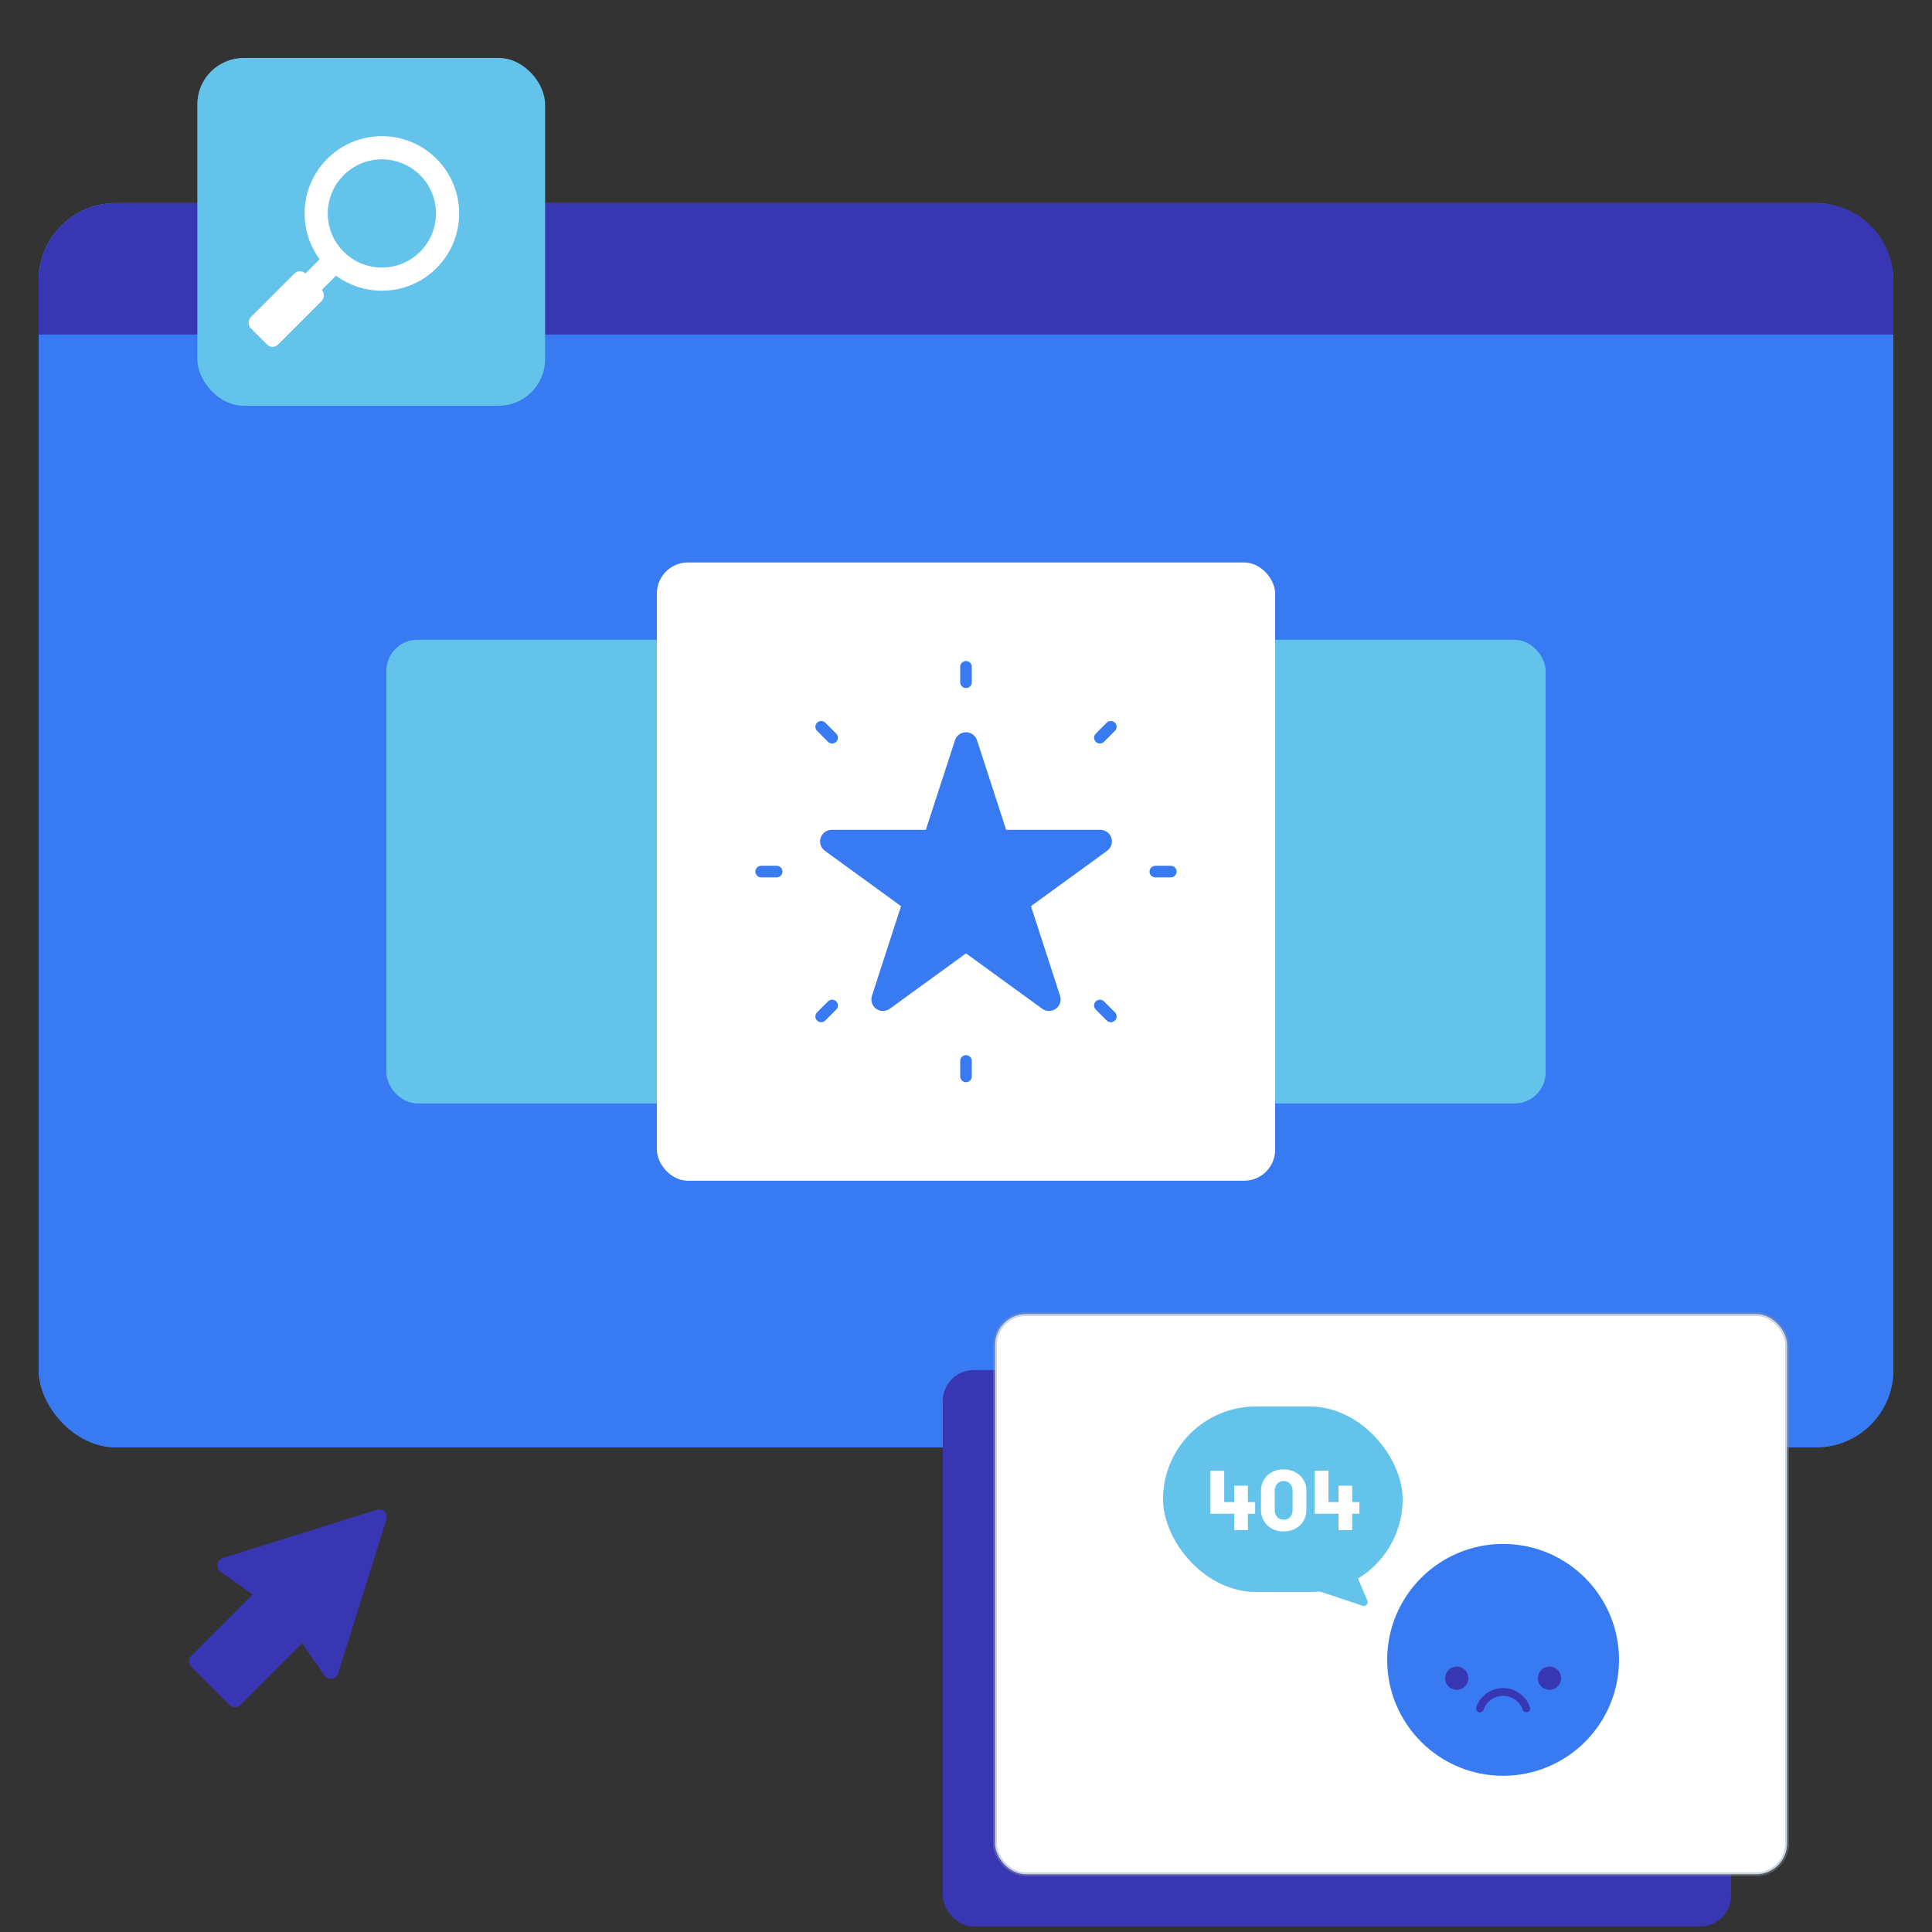 <?xml version="1.0" encoding="UTF-8"?>
<svg width="500px" height="500px" viewBox="0 0 500 500" version="1.1" xmlns="http://www.w3.org/2000/svg" xmlns:xlink="http://www.w3.org/1999/xlink">
    <rect x="0" y="0" width="500" height="500" fill="#333333" stroke="none"/>
    <title>graphics / illustrations / illustration-services-website</title>
    <g id="graphics-/-illustrations-/-illustration-services-website" stroke="none" stroke-width="1" fill="none" fill-rule="evenodd">
        <g id="websites" transform="translate(10, 15)">
            <rect id="Rectangle" fill="#387AF2" fill-rule="nonzero" x="0" y="37.57" width="480" height="322" rx="20"></rect>
            <rect id="Rectangle" fill="#387AF2" fill-rule="nonzero" x="0" y="37.57" width="480" height="322" rx="20"></rect>
            <path d="M20,37.57 L460,37.57 C471.046,37.57 480,46.524 480,57.57 L480,71.57 L0,71.57 L0,57.57 C0,46.524 8.954,37.57 20,37.57 Z" id="Path" fill="#3836B3" fill-rule="nonzero"></path>
            <rect id="Rectangle" fill="#63C3EB" fill-rule="nonzero" x="90" y="150.57" width="120" height="120" rx="8"></rect>
            <rect id="Rectangle" fill="#63C3EB" fill-rule="nonzero" x="270" y="150.57" width="120" height="120" rx="8"></rect>
            <rect id="Rectangle" fill="#FFFFFF" fill-rule="nonzero" x="160" y="130.57" width="160" height="160" rx="8"></rect>
            <path d="M242.85,176.57 L250.39,199.76 L274.77,199.76 C276.065,199.766 277.21,200.602 277.61,201.833 C278.01,203.065 277.575,204.415 276.53,205.18 L256.81,219.51 L264.34,242.7 C264.748,243.938 264.309,245.298 263.255,246.064 C262.201,246.831 260.772,246.829 259.72,246.06 L240,231.73 L220.28,246.06 C219.228,246.829 217.799,246.831 216.745,246.064 C215.691,245.298 215.252,243.938 215.66,242.7 L223.19,219.51 L203.47,205.18 C202.425,204.415 201.99,203.065 202.39,201.833 C202.79,200.602 203.935,199.766 205.23,199.76 L229.61,199.76 L237.15,176.57 C237.555,175.339 238.704,174.507 240,174.507 C241.296,174.507 242.445,175.339 242.85,176.57 Z" id="Path" fill="#387AF2" fill-rule="nonzero"></path>
            <line x1="240" y1="157.57" x2="240" y2="161.57" id="Path" stroke="#387AF2" stroke-width="3" stroke-linecap="round" stroke-linejoin="round"></line>
            <line x1="240" y1="259.57" x2="240" y2="263.57" id="Path" stroke="#387AF2" stroke-width="3" stroke-linecap="round" stroke-linejoin="round"></line>
            <line x1="293" y1="210.57" x2="289" y2="210.57" id="Path" stroke="#387AF2" stroke-width="3" stroke-linecap="round" stroke-linejoin="round"></line>
            <line x1="191" y1="210.57" x2="187" y2="210.57" id="Path" stroke="#387AF2" stroke-width="3" stroke-linecap="round" stroke-linejoin="round"></line>
            <line x1="277.48" y1="248.05" x2="274.65" y2="245.22" id="Path" stroke="#387AF2" stroke-width="3" stroke-linecap="round" stroke-linejoin="round"></line>
            <line x1="205.35" y1="175.92" x2="202.52" y2="173.09" id="Path" stroke="#387AF2" stroke-width="3" stroke-linecap="round" stroke-linejoin="round"></line>
            <line x1="202.52" y1="248.05" x2="205.35" y2="245.22" id="Path" stroke="#387AF2" stroke-width="3" stroke-linecap="round" stroke-linejoin="round"></line>
            <line x1="274.65" y1="175.92" x2="277.48" y2="173.09" id="Path" stroke="#387AF2" stroke-width="3" stroke-linecap="round" stroke-linejoin="round"></line>
            <path d="M47.62,388.22 L87.5,375.73 C88.209,375.507 88.984,375.696 89.511,376.221 C90.038,376.746 90.23,377.52 90.01,378.23 L77.52,418.07 C77.293,418.799 76.671,419.335 75.917,419.452 C75.162,419.569 74.407,419.246 73.97,418.62 L63.42,403.5 C63.286,403.316 63.124,403.154 62.94,403.02 L47.07,391.76 C46.45,391.322 46.131,390.57 46.248,389.82 C46.364,389.069 46.896,388.449 47.62,388.22 Z" id="Path" fill="#3836B3" fill-rule="nonzero"></path>
            <path d="M48.177,390.552 L66.177,390.552 L66.177,424.552 C66.177,425.657 65.281,426.552 64.177,426.552 L50.177,426.552 C49.072,426.552 48.177,425.657 48.177,424.552 L48.177,390.552 L48.177,390.552 Z" id="Path" fill="#3836B3" fill-rule="nonzero" transform="translate(57.177, 408.552) rotate(45) translate(-57.177, -408.552) "></path>
            <rect id="Rectangle" fill="#63C3EB" fill-rule="nonzero" x="41.07" y="0" width="90" height="90" rx="12"></rect>
            <circle id="Oval" stroke="#FFFFFF" stroke-width="6" stroke-linecap="round" stroke-linejoin="round" cx="88.83" cy="40.24" r="17"></circle>
            <line x1="69.58" y1="59.49" x2="76.81" y2="52.26" id="Path" stroke="#FFFFFF" stroke-width="6" stroke-linecap="round" stroke-linejoin="round"></line>
            <rect id="Rectangle" fill="#FFFFFF" fill-rule="nonzero" transform="translate(64.082, 64.982) rotate(45) translate(-64.082, -64.982) " x="59.082" y="54.982" width="10" height="20" rx="2"></rect>
            <rect id="Rectangle" fill="#3836B3" fill-rule="nonzero" x="234" y="339.57" width="204" height="144" rx="8"></rect>
            <rect id="Rectangle" stroke-opacity="0.4" stroke="#8495A6" fill="#FFFFFF" x="247.5" y="325.07" width="205" height="145" rx="8"></rect>
            <rect id="Rectangle" fill="#63C3EB" fill-rule="nonzero" x="291" y="349" width="62" height="48" rx="24"></rect>
            <g id="404" transform="translate(303.257, 365.273)" fill="#FFFFFF" fill-rule="nonzero">
                <polygon id="4" points="0 11.483 0 0.322 3.566 0.322 3.566 8.465 6.155 8.465 6.155 4.222 9.7 4.222 9.7 8.465 11.569 8.465 11.569 11.483 9.7 11.483 9.7 15.727 6.155 15.727 6.155 11.483"></polygon>
                <path d="M13.084,10.56 L13.084,5.5 C13.084,4.762 13.222,4.061 13.498,3.395 C13.773,2.729 14.158,2.143 14.652,1.638 C15.146,1.133 15.764,0.734 16.505,0.44 C17.247,0.147 18.058,0 18.938,0 C19.812,0 20.621,0.147 21.366,0.44 C22.111,0.734 22.734,1.132 23.235,1.633 C23.737,2.134 24.129,2.72 24.412,3.389 C24.694,4.059 24.836,4.762 24.836,5.5 L24.836,10.56 C24.836,11.297 24.694,12.001 24.412,12.67 C24.129,13.34 23.737,13.925 23.235,14.427 C22.734,14.928 22.111,15.326 21.366,15.619 C20.621,15.913 19.812,16.06 18.938,16.06 C18.058,16.06 17.247,15.913 16.505,15.619 C15.764,15.326 15.146,14.926 14.652,14.421 C14.158,13.917 13.773,13.331 13.498,12.665 C13.222,11.999 13.084,11.297 13.084,10.56 Z M16.65,10.56 C16.65,11.254 16.858,11.841 17.273,12.321 C17.689,12.801 18.244,13.041 18.938,13.041 C19.633,13.041 20.195,12.801 20.625,12.321 C21.055,11.841 21.27,11.254 21.27,10.56 L21.27,5.5 C21.27,4.805 21.055,4.216 20.625,3.733 C20.195,3.25 19.633,3.008 18.938,3.008 C18.244,3.008 17.689,3.25 17.273,3.733 C16.858,4.216 16.65,4.805 16.65,5.5 L16.65,10.56 Z" id="0"></path>
                <polygon id="4" points="26.984 11.483 26.984 0.322 30.551 0.322 30.551 8.465 33.14 8.465 33.14 4.222 36.685 4.222 36.685 8.465 38.554 8.465 38.554 11.483 36.685 11.483 36.685 15.727 33.14 15.727 33.14 11.483"></polygon>
            </g>
            <circle id="Oval" fill="#387AF2" fill-rule="nonzero" cx="379" cy="414.57" r="30"></circle>
            <circle id="Oval" fill="#3836B3" fill-rule="nonzero" cx="367" cy="419.32" r="3"></circle>
            <circle id="Oval" fill="#3836B3" fill-rule="nonzero" cx="391" cy="419.32" r="3"></circle>
            <path d="M373,427.14 C373.886,424.583 376.294,422.869 379,422.869 C381.706,422.869 384.114,424.583 385,427.14" id="Path" stroke="#3836B3" stroke-width="2" stroke-linecap="round" stroke-linejoin="round"></path>
            <path d="M342.65,400.57 L326.76,395.27 L338.76,387.27 L343.88,399.22 C344.038,399.582 343.969,400.002 343.703,400.294 C343.437,400.586 343.025,400.694 342.65,400.57 Z" id="Path" fill="#63C3EB" fill-rule="nonzero"></path>
        </g>
    </g>
</svg>